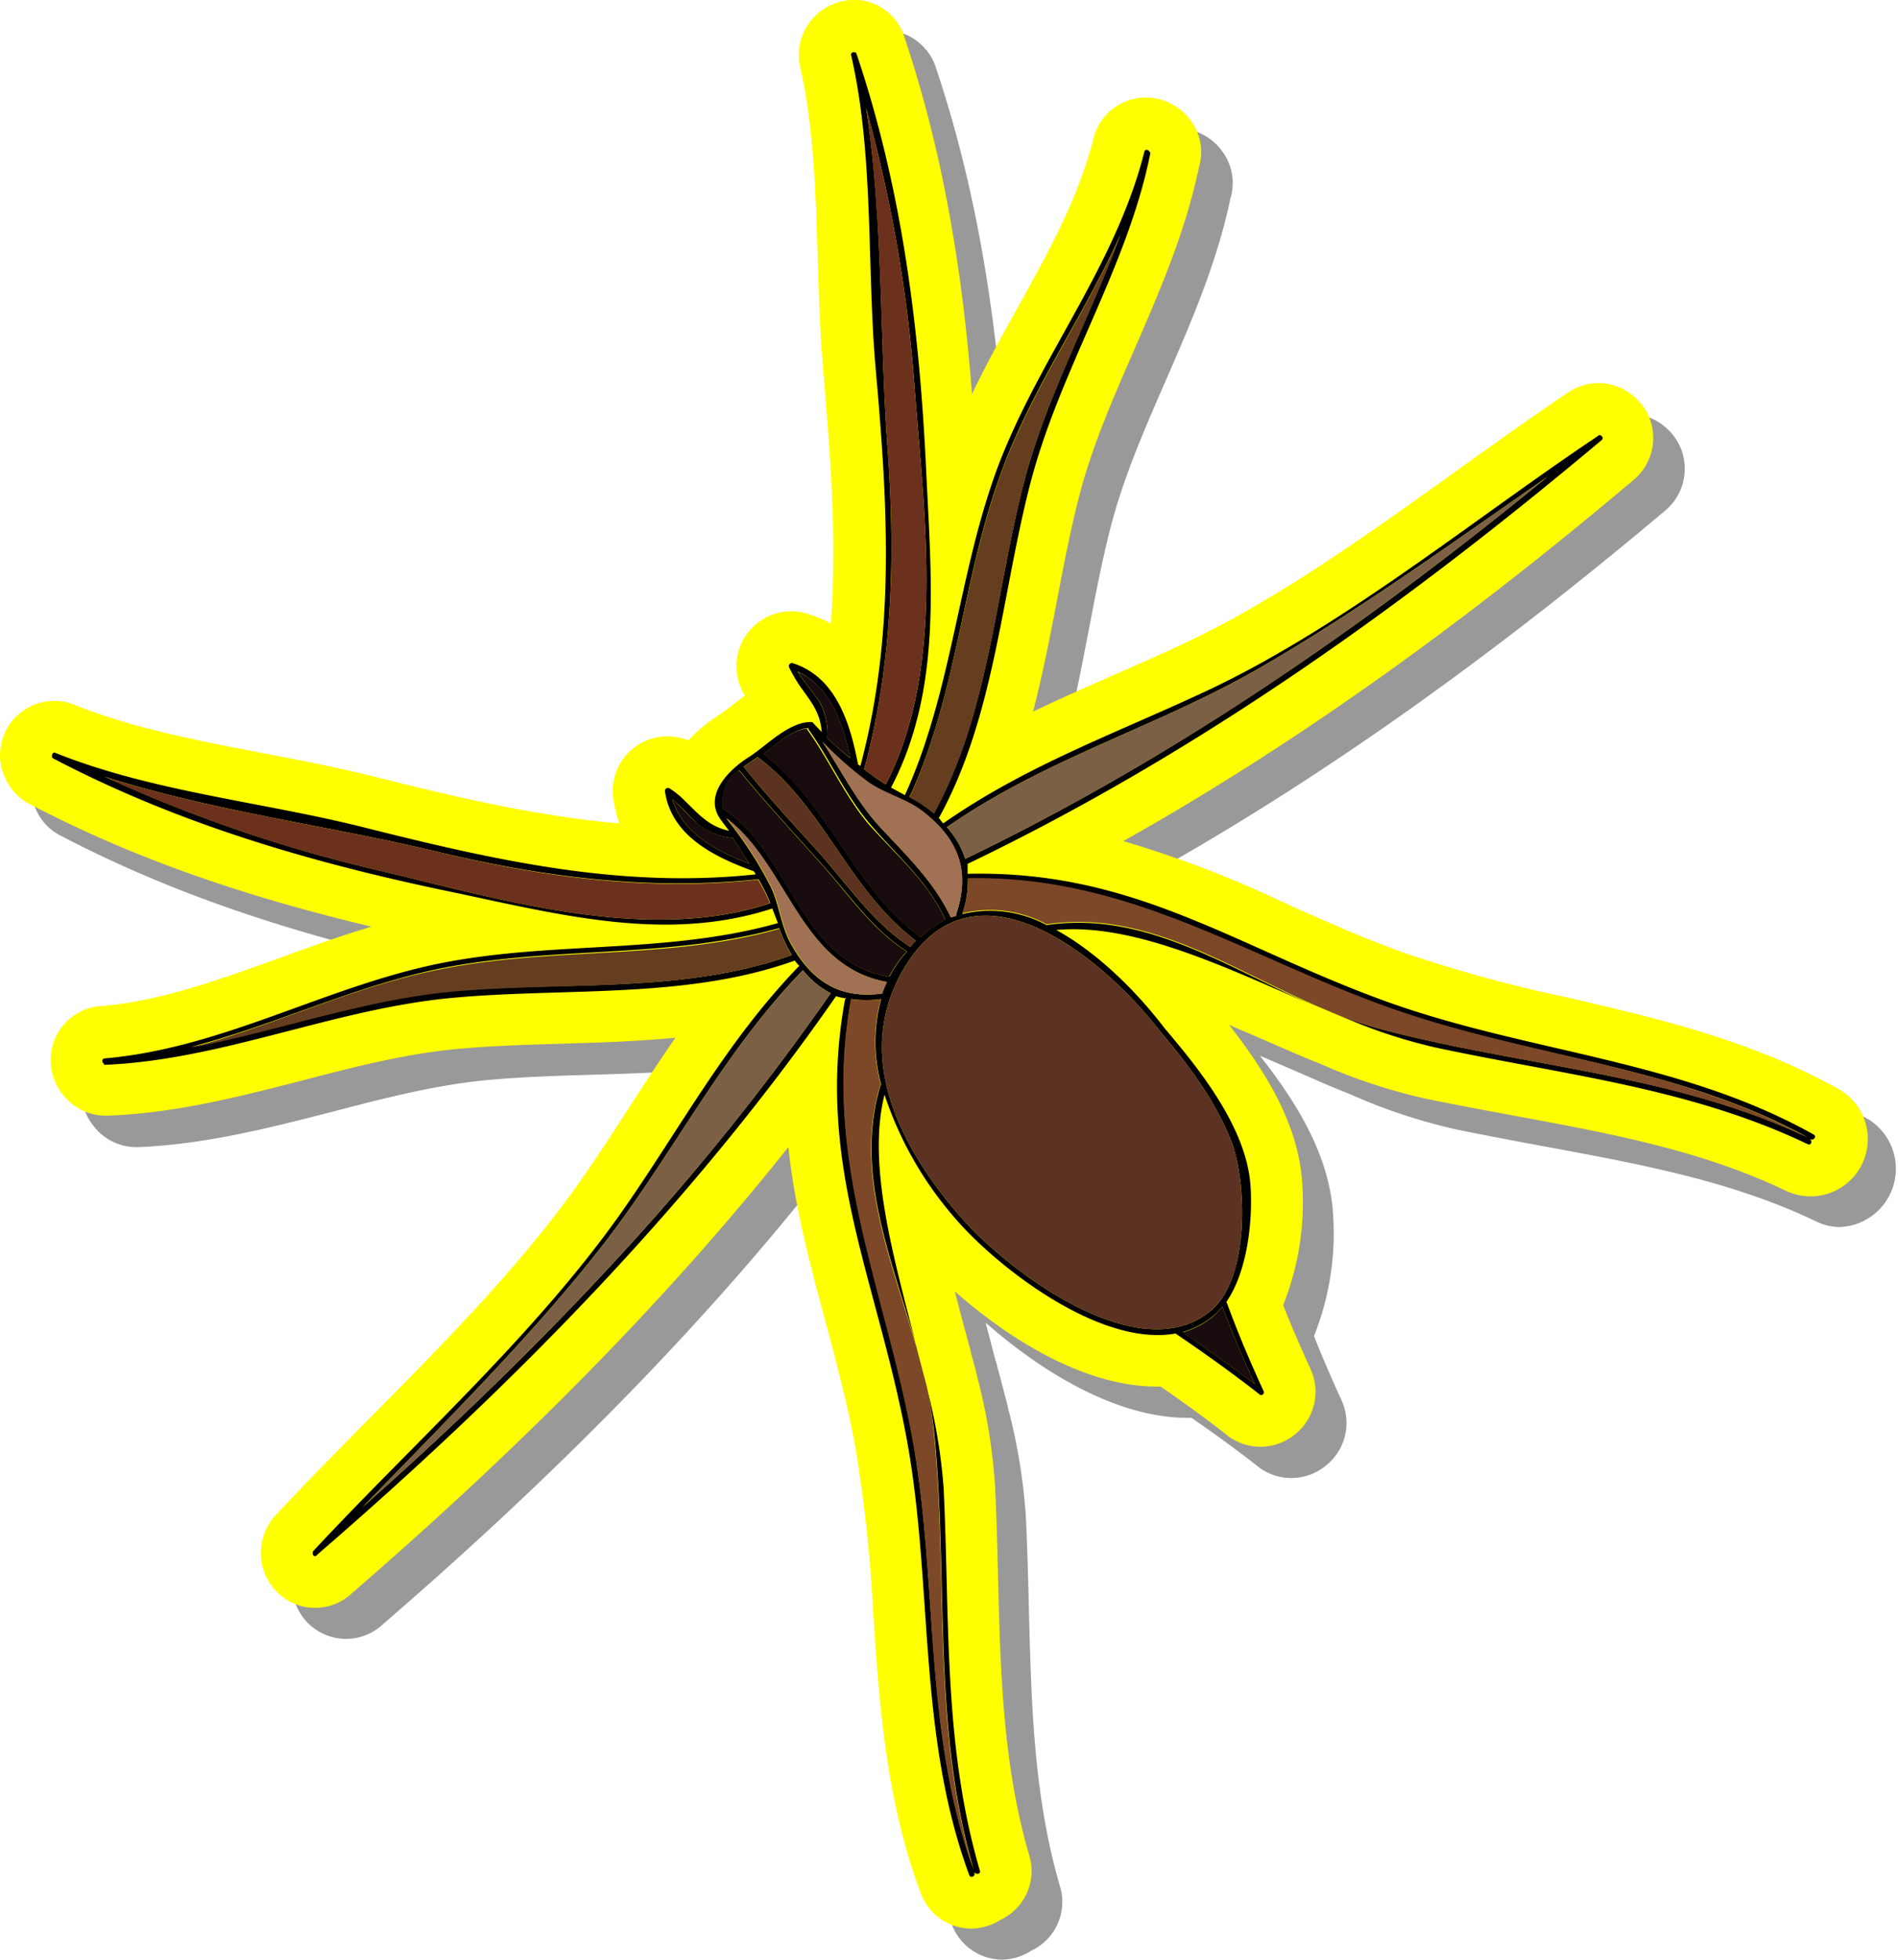 <svg id="Layer_1" data-name="Layer 1" xmlns="http://www.w3.org/2000/svg" width="216.1" height="223.06" viewBox="0 0 216.1 223.06">
  <defs>
    <style>
      .cls-1 {
        fill: #353535;
        opacity: 0.5;
      }

      .cls-2 {
        fill: #ff0;
      }

      .cls-3 {
        fill: #7d4828;
      }

      .cls-4 {
        fill: #190c0e;
      }

      .cls-5 {
        fill: #5c3223;
      }

      .cls-6 {
        fill: #7b6046;
      }

      .cls-7 {
        fill: #a17153;
      }

      .cls-8 {
        fill: #5b3320;
      }

      .cls-9 {
        fill: #653d1f;
      }

      .cls-10 {
        fill: #6c311d;
      }
    </style>
  </defs>
  <g>
    <path class="cls-1" d="M114.15,223.06a6.15,6.15,0,0,1-5.72-3.86c0-.06-.05-.12-.07-.17-4-10.73-4.71-21.59-5.43-32.08a158.19,158.19,0,0,0-2.14-19.47c-.94-4.87-2.16-9.43-3.35-13.83-1.74-6.51-3.43-12.81-4.15-19.6-13.37,16.86-29.74,33.6-49.65,50.8a6.13,6.13,0,0,1-9.42-1.16,6.69,6.69,0,0,1-.52-1,6.3,6.3,0,0,1,.71-6.07,4.34,4.34,0,0,1,.48-.58c3.49-3.76,7.22-7.53,10.82-11.17,8.52-8.62,17.33-17.52,24-27.06,1.92-2.75,3.74-5.57,5.5-8.29s3.4-5.24,5.22-7.87c-4.4.43-8.8.56-13.13.69-4,.12-7.84.24-11.58.58-5.89.53-11.66,2-17.77,3.6-7.08,1.82-14.4,3.71-22.07,4.05H15.5a6.08,6.08,0,0,1-4.74-2.27,6.25,6.25,0,0,1-1.36-5.38,6.17,6.17,0,0,1,5.3-4.8l.18,0c6.95-.6,13.5-3,20.43-5.49,3.41-1.24,6.88-2.5,10.48-3.57-15.45-3.68-27.71-8.1-39-14a5.85,5.85,0,0,1-1.72-1.37,6.33,6.33,0,0,1-1-1.6,5.91,5.91,0,0,1-.55-2.55,6.29,6.29,0,0,1,1.7-4.31,6.14,6.14,0,0,1,4.45-1.92,6.35,6.35,0,0,1,2.43.49c6.49,2.62,13.76,4,21.45,5.48,4.21.81,8.56,1.64,12.77,2.7,9.33,2.34,18.5,4.49,27.73,5.28a13.69,13.69,0,0,1-.69-2.77,6.22,6.22,0,0,1,8.52-6.67,17.65,17.65,0,0,1,3.66-3c.33-.21.84-.61,1.34-1s.93-.73,1.45-1.1l-.26-.49a4.94,4.94,0,0,1-.26-.57A6.25,6.25,0,0,1,93.6,73a6.26,6.26,0,0,1,2,.33,14.14,14.14,0,0,1,2.53,1.07c.68-9.25,0-18.63-.82-28.16-.39-4.38-.53-8.89-.67-13.25-.23-7.78-.46-15.12-2-21.93a6.1,6.1,0,0,1,1.14-5.2,6.25,6.25,0,0,1,4.81-2.36h.23l.48,0a5.89,5.89,0,0,1,4.09,2.11l.15.17a5.93,5.93,0,0,1,1,1.87c4,11.91,6.51,25,7.72,40.7,1.63-3.41,3.44-6.66,5.2-9.84,3.55-6.4,6.9-12.44,8.6-19.14a6.15,6.15,0,0,1,6-4.77,6.31,6.31,0,0,1,5.05,2.56,6,6,0,0,1,1,5.35c-1.54,7.4-4.52,14.23-7.39,20.83-2.53,5.79-4.91,11.26-6.35,17-.93,3.66-1.64,7.39-2.4,11.33-.82,4.25-1.65,8.57-2.76,12.84,3.13-1.51,6.26-2.89,9.35-4.24,2.74-1.21,5.57-2.45,8.34-3.76,10.31-4.92,20.49-12.23,30.35-19.29,4.18-3,8.5-6.1,12.73-8.95a6.25,6.25,0,0,1,3.6-1.16,6.15,6.15,0,0,1,4.23,1.69,6.09,6.09,0,0,1,2,4.28,6.17,6.17,0,0,1-2.17,5c-20.24,17.05-39.42,30.62-58.22,41.17,6.54,1.76,12.42,4.39,18.5,7.11,4.21,1.89,8.55,3.83,13.29,5.55a161,161,0,0,0,18.84,5.16c10.25,2.38,20.85,4.84,30.8,10.41a6.64,6.64,0,0,1-3.33,12.19,6.25,6.25,0,0,1-2.68-.61c-9.56-4.59-19.8-6.49-30.63-8.5-3.4-.63-6.92-1.28-10.41-2a64,64,0,0,1-12.06-4l-1.14-.46-1.15-.47-.16-.07c-1.14-.48-2.28-1-3.43-1.49-1.47-.64-3-1.29-4.42-1.91,4.23,5.37,7.75,11.17,8.3,17.53a31.58,31.58,0,0,1-2.13,14.39c.88,2.24,1.92,4.66,3.14,7.32l.1.24a6.18,6.18,0,0,1-1.73,7.05l-.1.09a6.23,6.23,0,0,1-4,1.46,6.14,6.14,0,0,1-3.57-1.14l-.22-.17c-2.27-1.78-4.76-3.6-7.57-5.54h-.44c-8.68,0-17.53-6-23-10.84l1.11,4.25a9.82,9.82,0,0,1,.28,1s.12.41.16.57.14.5.2.76.06.25.1.38l.3,1.15c.15.58.31,1.15.43,1.72a65.9,65.9,0,0,1,2,12.24c.17,3.45.26,6.91.34,10.25.28,11.13.55,21.64,3.57,31.93a1.82,1.82,0,0,1,.07.25,6.13,6.13,0,0,1-3.38,7A6.26,6.26,0,0,1,114.15,223.06Z"/>
    <path class="cls-2" d="M110.61,219.53a6.15,6.15,0,0,1-5.71-3.86c0-.06-.05-.12-.07-.17-4-10.73-4.71-21.59-5.43-32.08A159.94,159.94,0,0,0,97.26,164c-.94-4.87-2.17-9.43-3.35-13.83-1.74-6.51-3.43-12.81-4.15-19.6C76.39,147.38,60,164.11,40.11,181.32a6.13,6.13,0,0,1-9.42-1.16,6.69,6.69,0,0,1-.52-1,6.3,6.3,0,0,1,.71-6.07,4.41,4.41,0,0,1,.47-.58c3.5-3.76,7.23-7.53,10.83-11.17,8.52-8.62,17.33-17.53,24-27.07,1.92-2.74,3.74-5.56,5.5-8.28s3.4-5.24,5.22-7.87c-4.4.43-8.8.56-13.13.69-4,.12-7.84.24-11.58.58-5.89.53-11.66,2-17.77,3.6-7.08,1.82-14.4,3.71-22.07,4H12a6.08,6.08,0,0,1-4.74-2.27,6.25,6.25,0,0,1-1.36-5.38,6.16,6.16,0,0,1,5.3-4.8l.18,0c7-.6,13.5-3,20.43-5.49,3.41-1.24,6.88-2.5,10.48-3.57-15.45-3.68-27.71-8.1-39-14a6,6,0,0,1-1.72-1.37,6.33,6.33,0,0,1-1-1.6A5.93,5.93,0,0,1,0,86a6.28,6.28,0,0,1,1.7-4.3,6.17,6.17,0,0,1,6.88-1.43c6.49,2.61,13.76,4,21.45,5.48,4.21.81,8.56,1.64,12.77,2.7,9.32,2.34,18.5,4.49,27.72,5.28a15.37,15.37,0,0,1-.69-2.77,6.22,6.22,0,0,1,8.53-6.67,17.57,17.57,0,0,1,3.65-3c.34-.21.85-.61,1.35-1s.93-.73,1.45-1.11l-.26-.48a3.68,3.68,0,0,1-.26-.57,6.25,6.25,0,0,1,5.78-8.55,6.31,6.31,0,0,1,2,.33,14.14,14.14,0,0,1,2.53,1.07c.68-9.25,0-18.63-.82-28.16-.4-4.38-.53-8.89-.67-13.25-.23-7.78-.46-15.12-2-21.93a6.14,6.14,0,0,1,1.15-5.2A6.29,6.29,0,0,1,97,0h.23l.48,0a5.89,5.89,0,0,1,4.09,2.11l.15.17a6.14,6.14,0,0,1,1,1.87c4,11.91,6.51,25,7.72,40.7,1.63-3.41,3.43-6.66,5.2-9.84,3.55-6.4,6.89-12.44,8.6-19.14a6.15,6.15,0,0,1,6-4.77,6.31,6.31,0,0,1,5.05,2.56,6,6,0,0,1,1,5.34c-1.55,7.41-4.52,14.24-7.39,20.84-2.53,5.79-4.91,11.25-6.35,17-.93,3.66-1.65,7.39-2.4,11.33-.82,4.25-1.65,8.57-2.76,12.83,3.13-1.5,6.26-2.88,9.34-4.23,2.74-1.21,5.58-2.45,8.35-3.76,10.31-4.92,20.49-12.23,30.35-19.29,4.18-3,8.5-6.1,12.73-8.95a6.25,6.25,0,0,1,3.6-1.16,6.17,6.17,0,0,1,4.23,1.69,6.07,6.07,0,0,1,2,4.28,6.17,6.17,0,0,1-2.17,5C165.88,71.62,146.7,85.19,127.9,95.74a124,124,0,0,1,18.5,7.11c4.21,1.88,8.55,3.83,13.29,5.55a161,161,0,0,0,18.84,5.16c10.25,2.38,20.85,4.84,30.8,10.41a6.52,6.52,0,0,1-6,11.57c-9.57-4.58-19.8-6.48-30.64-8.49-3.39-.63-6.91-1.28-10.41-2a64.18,64.18,0,0,1-12.05-4l-1.14-.46-1.15-.47-.16-.07-3.43-1.49c-1.47-.64-3-1.29-4.42-1.91,4.22,5.37,7.75,11.17,8.3,17.53a31.66,31.66,0,0,1-2.13,14.38c.88,2.25,1.92,4.67,3.14,7.33l.1.24a6.18,6.18,0,0,1-1.73,7l-.1.09a6.23,6.23,0,0,1-4,1.46,6.14,6.14,0,0,1-3.57-1.14l-.22-.17c-2.27-1.78-4.76-3.6-7.57-5.54h-.44c-8.68,0-17.53-6-23-10.84l1.11,4.25a9.82,9.82,0,0,1,.28,1s.12.41.16.57.13.5.2.76l.09.38c0,.08.23.85.31,1.15.15.58.3,1.15.43,1.72a65.9,65.9,0,0,1,2,12.24c.17,3.45.26,6.9.34,10.25.28,11.13.55,21.64,3.57,31.93,0,.08,0,.16.07.25a6.12,6.12,0,0,1-1.12,5.26,6.2,6.2,0,0,1-2.26,1.79A6.26,6.26,0,0,1,110.61,219.53Z"/>
    <g>
      <path d="M108.26,104.42l.6-.17c0-.06,0-.09,0-.18,1.69-5,.16-8.6-3.77-11.66-1.89-1.48-4.35-2-6.25-3.37a40.37,40.37,0,0,1-5.19-4.61c2.15,3.32,3.93,6.89,6.63,9.79C103.29,97.45,106.36,100.38,108.26,104.42Zm1.91-6.09c0,.44,0,.81,0,1.18a.19.19,0,0,1,.19-.05c18.83-.38,30.13,8.23,47.29,14.47,16.24,5.89,33.59,6.65,48.84,15.21.39.19,0,.74-.35.53h-.06c.29.21.13.76-.26.57-13.44-6.44-27.9-7.9-42.36-11a59.43,59.43,0,0,1-11-3.68,45.33,45.33,0,0,0,4.78,1.58c16.39,4.33,33,5,48.55,12.31-15.21-8.37-32.23-9.07-48.31-14.92s-29.21-14.79-47.14-14.48c-.07,0-.09,0-.15,0a11.46,11.46,0,0,1-.63,4,13.52,13.52,0,0,1,9.6,1.25c11.31-1.69,20.78,5,30.93,9.38-10.12-4.36-20.88-9.66-29.83-8.82,4.94,2.7,9.42,7.35,12.32,11.16,4,4.71,9.21,11.2,9.78,17.7.31,3.79-.23,9.86-2.74,13.49l.06.07c1.24,3.4,2.67,6.76,4.2,10.09a.34.34,0,0,1-.09.36l0,0,0,0a.29.29,0,0,1-.37,0c-3.11-2.44-6.33-4.73-9.58-6.94l0,0c-8.68,1.57-20.41-7.7-24.94-12.94a41,41,0,0,1-8.19-14.24c-2,7.94,1,18.36,3.55,28.32-2.8-9.79-7-19.57-4-29.4,0-.06.07-.06.07-.06a18.44,18.44,0,0,1,0-9.75,12.28,12.28,0,0,1-3.43,0,.14.14,0,0,1,0,.13c-3.2,17.72,3.57,32,6.81,48.83s1.27,33.76,7.14,50.09c-4.78-16.46-2.82-33-4.5-49.88a45.91,45.91,0,0,0-.77-4.72,64,64,0,0,1,1.86,11.23c.71,14.72-.07,29.23,4.13,43.55.1.38-.47.46-.63.14,0,0,0,0,0,.09.15.39-.42.65-.58.27-6.07-16.45-4-33.7-7.31-50.63-3.47-17.82-10.17-30.58-6.85-49a.4.4,0,0,1,.13-.18,6.83,6.83,0,0,1-1.18-.25s0,0,0,.06C78.54,137.32,58,158.08,36.08,177a.24.24,0,0,1-.43,0l0,0a.42.42,0,0,1,0-.43C47.34,164,61.15,151.75,71,137.65c6.69-9.6,11.74-19.17,20-27.71a4.41,4.41,0,0,1-.51-.6l0,0c-12.3,4.42-26,3.06-38.84,4.23-13.5,1.21-26.25,7.06-39.6,7.63-.16,0-.21,0-.24-.14-.23-.14-.23-.54.08-.58,13.59-1.18,25.23-8.25,38.44-10.87,12.64-2.49,25.62-1,38.15-4.51,0,0,0,0,.09,0-.2-.57-.44-1.12-.64-1.69-12,3.93-24.23.7-36.23-1.82C35.76,98.29,20.42,93.87,6,86.3c-.06-.07-.09-.1-.08-.16l0,0s0,0,0-.1c0-.22.13-.45.39-.34,11,4.42,23.58,5.58,35.09,8.47,14.92,3.75,29.21,7,44.62,5.36,0-.12-.14-.22-.19-.35l0,0c-4.47-1.62-9.38-4-10.12-9.11a.34.34,0,0,1,.52-.33A9.57,9.57,0,0,1,78,91.18c1.72,1.68,2.74,2.87,5,3.39-.3-.43-.58-.76-.83-1.12-2.22-2.8.73-5.78,3.07-7.26,2-1.26,4.59-4.08,7.15-4a.29.29,0,0,1,.23.14c.29.33.6.63.94,1-.18-2.3-1.21-3.43-2.59-5.39a20.82,20.82,0,0,1-1.14-2,.36.36,0,0,1,.41-.46c4.94,1.57,6.53,6.79,7.43,11.4a.17.17,0,0,1,0,.09.79.79,0,0,0,.29.21c4-14.91,3.12-29.61,1.77-44.88-1.07-11.79-.18-24.5-2.82-36a.29.29,0,0,1,.4-.34s0,0,.09,0l0,0,.11.13c5.2,15.42,7.18,31.29,7.94,47.47.57,12.27,1.85,24.91-4,36.09l1.6.87a0,0,0,0,1,0-.06c5.36-11.83,6-24.88,10.44-37,4.68-12.62,13.47-23,16.8-36.18.06-.33.46-.27.59,0a.22.22,0,0,1,.07.28c-2.65,13.13-10.46,24.77-13.76,37.94-3.18,12.49-4,26.2-10.3,37.62l0,0c.23.21.3.43.51.6,9.64-6.74,20-10.36,30.52-15.33,15.37-7.34,29.87-19.31,44-28.75a.27.27,0,0,1,.43,0,.28.28,0,0,1,0,.46C160.12,68.77,136.39,85.75,110.17,98.33Zm32.72,59.23c-1.35-2.92-2.6-5.86-3.72-8.85a7.18,7.18,0,0,1-.94,1,9.37,9.37,0,0,1-3.58,1.91C137.43,153.58,140.18,155.52,142.89,157.56Zm-5.09-8.31c4.53-3.68,4.17-14.77,2.4-19.32s-4.86-8.72-8.11-12.53c-6.13-8-21-20.75-29.1-7.28-6,10-.51,20.46,6.31,28.32C114.5,144.47,129.55,156,137.8,149.25ZM41.3,171.54c9.9-8.78,19.43-17.94,28.41-27.66a282.58,282.58,0,0,0,24.87-30.82,9.77,9.77,0,0,1-3.16-2.63c-9.65,9.95-15.09,21.68-23.59,32.31C59.8,152.85,50.35,162.16,41.3,171.54Zm68.6-73.78c23.92-11.53,45.78-26.69,66.29-43.49-10.78,7.48-21.5,15.24-32.76,21.76-11.78,6.78-24.28,10.24-35.62,18.13A9.86,9.86,0,0,1,109.9,97.76Zm-9.46,15.33a12.07,12.07,0,0,1,.54-1.31C91.08,110,89.75,98.47,82.67,93.13a44.92,44.92,0,0,1,5,7.65c1.07,2.12,1.21,4.58,2.4,6.71C92.4,111.65,95.57,113.76,100.44,113.09Zm.83-1.91a13.43,13.43,0,0,1,2-2.87c-3.79-2.43-6.23-6-9.17-9.34-3.31-3.75-6.76-7.39-9.94-11.32a5.05,5.05,0,0,0-1.27,1.26,5.55,5.55,0,0,0-.62,3.1C90.1,97.08,90.94,109.53,101.27,111.18Zm2.37-3.39,0,0,.51-.6.13-.12c-7.57-5.66-10.49-15.25-17.92-20.81l-.08-.1-1,.69c-.22.14-.39.28-.62.42,2.7,3.36,5.63,6.52,8.53,9.72C96.54,100.74,99.35,105,103.64,107.79Zm1.17-1.11a14.28,14.28,0,0,1,2.84-2c-2.05-4.42-5.53-7.29-8.61-10.9-2.8-3.28-4.52-7.31-7-10.78,0,0,0-.09,0-.13-1.83.14-3.7,1.9-5.11,2.93C94.29,91.45,97.14,101,104.81,106.68Zm-14.67,2a15.48,15.48,0,0,1-1.43-3.07.27.27,0,0,1-.16.08c-12.56,3.45-25.47,2-38.15,4.5-10,2-19,6.46-28.72,9,9.94-1.89,19.7-5.47,29.84-6.4C64.3,111.71,77.87,113.12,90.14,108.72Zm13.37-18a15.79,15.79,0,0,1,2.82,1.89c6.24-11.39,7-25,10.19-37.42,2.52-9.87,7.59-19,11.06-28.48-4.09,9.15-10,17.36-13.53,26.93-4.48,12.11-5,25.13-10.44,37ZM87.67,102.82s0-.1,0-.13a22.48,22.48,0,0,0-1.31-2.61C74,101.39,62,99.86,50,97,37.61,94,24.22,92.35,11.93,88.41a163.57,163.57,0,0,0,31.33,10.7C57,102.36,73.66,107.45,87.67,102.82Zm13.06-13.6a.16.16,0,0,1,.12.07c6.78-13.11,4.42-30.37,3.34-44.44A164.46,164.46,0,0,0,98.6,12.26c2,12.69,1.52,26.27,2.47,38.91.87,12.36.56,24.41-2.68,36.38A28.09,28.09,0,0,0,100.73,89.22ZM85.31,98.31c-.63-1-1.26-2-1.86-2.93a7.29,7.29,0,0,1-3.81-1.44c-1.16-1-2-2.08-3.1-3C77.65,94.83,81.6,96.9,85.31,98.31ZM94.2,84a31.86,31.86,0,0,0,2.6,2.3c-.81-3.89-2.2-8.14-6-9.86.76,1.24,1.76,2.27,2.53,3.51A7.62,7.62,0,0,1,94.2,84Z"/>
      <path class="cls-3" d="M106.31,162.9c1.68,16.87-.28,33.42,4.5,49.88-5.87-16.33-3.87-33.31-7.14-50.09s-10-31.11-6.81-48.83a.14.14,0,0,0,0-.13,12.28,12.28,0,0,0,3.43,0,18.44,18.44,0,0,0,0,9.75s-.07,0-.07.06c-3,9.83,1.16,19.61,4,29.4a4.77,4.77,0,0,1,.2.7c.07.28.14.5.21.79s.21.85.33,1.26c.21.85.46,1.67.64,2.49A45.91,45.91,0,0,1,106.31,162.9Z"/>
      <path class="cls-3" d="M205.79,129.48c-15.51-7.31-32.16-8-48.55-12.31a45.33,45.33,0,0,1-4.78-1.58l-2.37-1c-10.15-4.39-19.62-11.07-30.93-9.38a13.52,13.52,0,0,0-9.6-1.25,11.46,11.46,0,0,0,.63-4c.06,0,.08,0,.15,0,17.93-.31,31,8.6,47.14,14.48S190.58,121.11,205.79,129.48Z"/>
      <path class="cls-4" d="M139.17,148.71c1.12,3,2.37,5.93,3.72,8.85-2.71-2-5.46-4-8.24-5.9a9.37,9.37,0,0,0,3.58-1.91A7.18,7.18,0,0,0,139.17,148.71Z"/>
      <path class="cls-5" d="M140.2,129.93c1.77,4.55,2.13,15.64-2.4,19.32-8.25,6.76-23.3-4.78-28.5-10.81-6.82-7.86-12.32-18.27-6.31-28.32,8.08-13.47,23-.71,29.1,7.28C135.34,121.21,138.38,125.24,140.2,129.93Z"/>
      <path class="cls-6" d="M69.71,143.88c-9,9.72-18.51,18.88-28.41,27.66,9.05-9.38,18.5-18.69,26.53-28.8,8.5-10.63,13.94-22.36,23.59-32.31a9.77,9.77,0,0,0,3.16,2.63A282.58,282.58,0,0,1,69.71,143.88Z"/>
      <path class="cls-6" d="M176.19,54.27c-20.51,16.8-42.37,32-66.29,43.49a9.86,9.86,0,0,0-2.09-3.6c11.34-7.89,23.84-11.35,35.62-18.13C154.69,69.51,165.41,61.75,176.19,54.27Z"/>
      <path class="cls-7" d="M101,111.78a12.07,12.07,0,0,0-.54,1.31c-4.87.67-8-1.44-10.33-5.6-1.19-2.13-1.33-4.59-2.4-6.71a44.92,44.92,0,0,0-5-7.65C89.75,98.47,91.08,110,101,111.78Z"/>
      <path class="cls-7" d="M108.86,104.25l-.6.17c-1.9-4-5-7-8-10.2-2.7-2.9-4.48-6.47-6.63-9.79A40.37,40.37,0,0,0,98.86,89c1.9,1.35,4.36,1.89,6.25,3.37,3.93,3.06,5.46,6.67,3.77,11.66C108.84,104.16,108.87,104.19,108.86,104.25Z"/>
      <path class="cls-4" d="M103.23,108.31a13.43,13.43,0,0,0-2,2.87c-10.33-1.65-11.17-14.1-19-19.17a5.55,5.55,0,0,1,.62-3.1,5.05,5.05,0,0,1,1.27-1.26c3.18,3.93,6.63,7.57,9.94,11.32C97,102.35,99.44,105.88,103.23,108.31Z"/>
      <path class="cls-8" d="M103.67,107.82l0,0C99.35,105,96.54,100.74,93.2,97c-2.9-3.2-5.83-6.36-8.53-9.72.23-.14.4-.28.62-.42l1-.69.08.1c7.43,5.56,10.35,15.15,17.92,20.81l-.13.12Z"/>
      <path class="cls-4" d="M107.65,104.71a14.28,14.28,0,0,0-2.84,2c-7.67-5.64-10.52-15.23-18-20.85,1.41-1,3.28-2.79,5.11-2.93,0,0,0,.1,0,.13,2.5,3.47,4.22,7.5,7,10.78C102.12,97.42,105.6,100.29,107.65,104.71Z"/>
      <path class="cls-9" d="M88.71,105.65a15.48,15.48,0,0,0,1.43,3.07c-12.27,4.4-25.84,3-38.62,4.16-10.14.93-19.9,4.51-29.84,6.4,9.68-2.59,18.68-7.07,28.72-9,12.68-2.51,25.59-1,38.15-4.5A.27.27,0,0,0,88.71,105.65Z"/>
      <path class="cls-9" d="M106.33,92.63a15.79,15.79,0,0,0-2.82-1.89l.1-.09c5.39-11.86,6-24.88,10.44-37,3.57-9.57,9.44-17.78,13.53-26.93-3.47,9.48-8.54,18.61-11.06,28.48C113.34,67.65,112.57,81.24,106.33,92.63Z"/>
      <path class="cls-10" d="M87.62,102.69s0,.09,0,.13c-14,4.63-30.65-.46-44.41-3.71a163.57,163.57,0,0,1-31.33-10.7C24.22,92.35,37.61,94,50,97c12,2.91,24,4.44,36.31,3.13A22.48,22.48,0,0,1,87.62,102.69Z"/>
      <path class="cls-10" d="M100.85,89.29a.16.16,0,0,0-.12-.07,28.09,28.09,0,0,1-2.34-1.67c3.24-12,3.55-24,2.68-36.38-.95-12.64-.52-26.22-2.47-38.91a164.46,164.46,0,0,1,5.59,32.59C105.27,58.92,107.63,76.18,100.85,89.29Z"/>
      <path class="cls-4" d="M83.45,95.38c.6.91,1.23,1.92,1.86,2.93-3.71-1.41-7.66-3.48-8.77-7.4,1.1,1,1.94,2.07,3.1,3A7.29,7.29,0,0,0,83.45,95.38Z"/>
      <path class="cls-4" d="M96.8,86.28A31.86,31.86,0,0,1,94.2,84a7.62,7.62,0,0,0-.82-4c-.77-1.24-1.77-2.27-2.53-3.51C94.6,78.14,96,82.39,96.8,86.28Z"/>
    </g>
  </g>
</svg>
